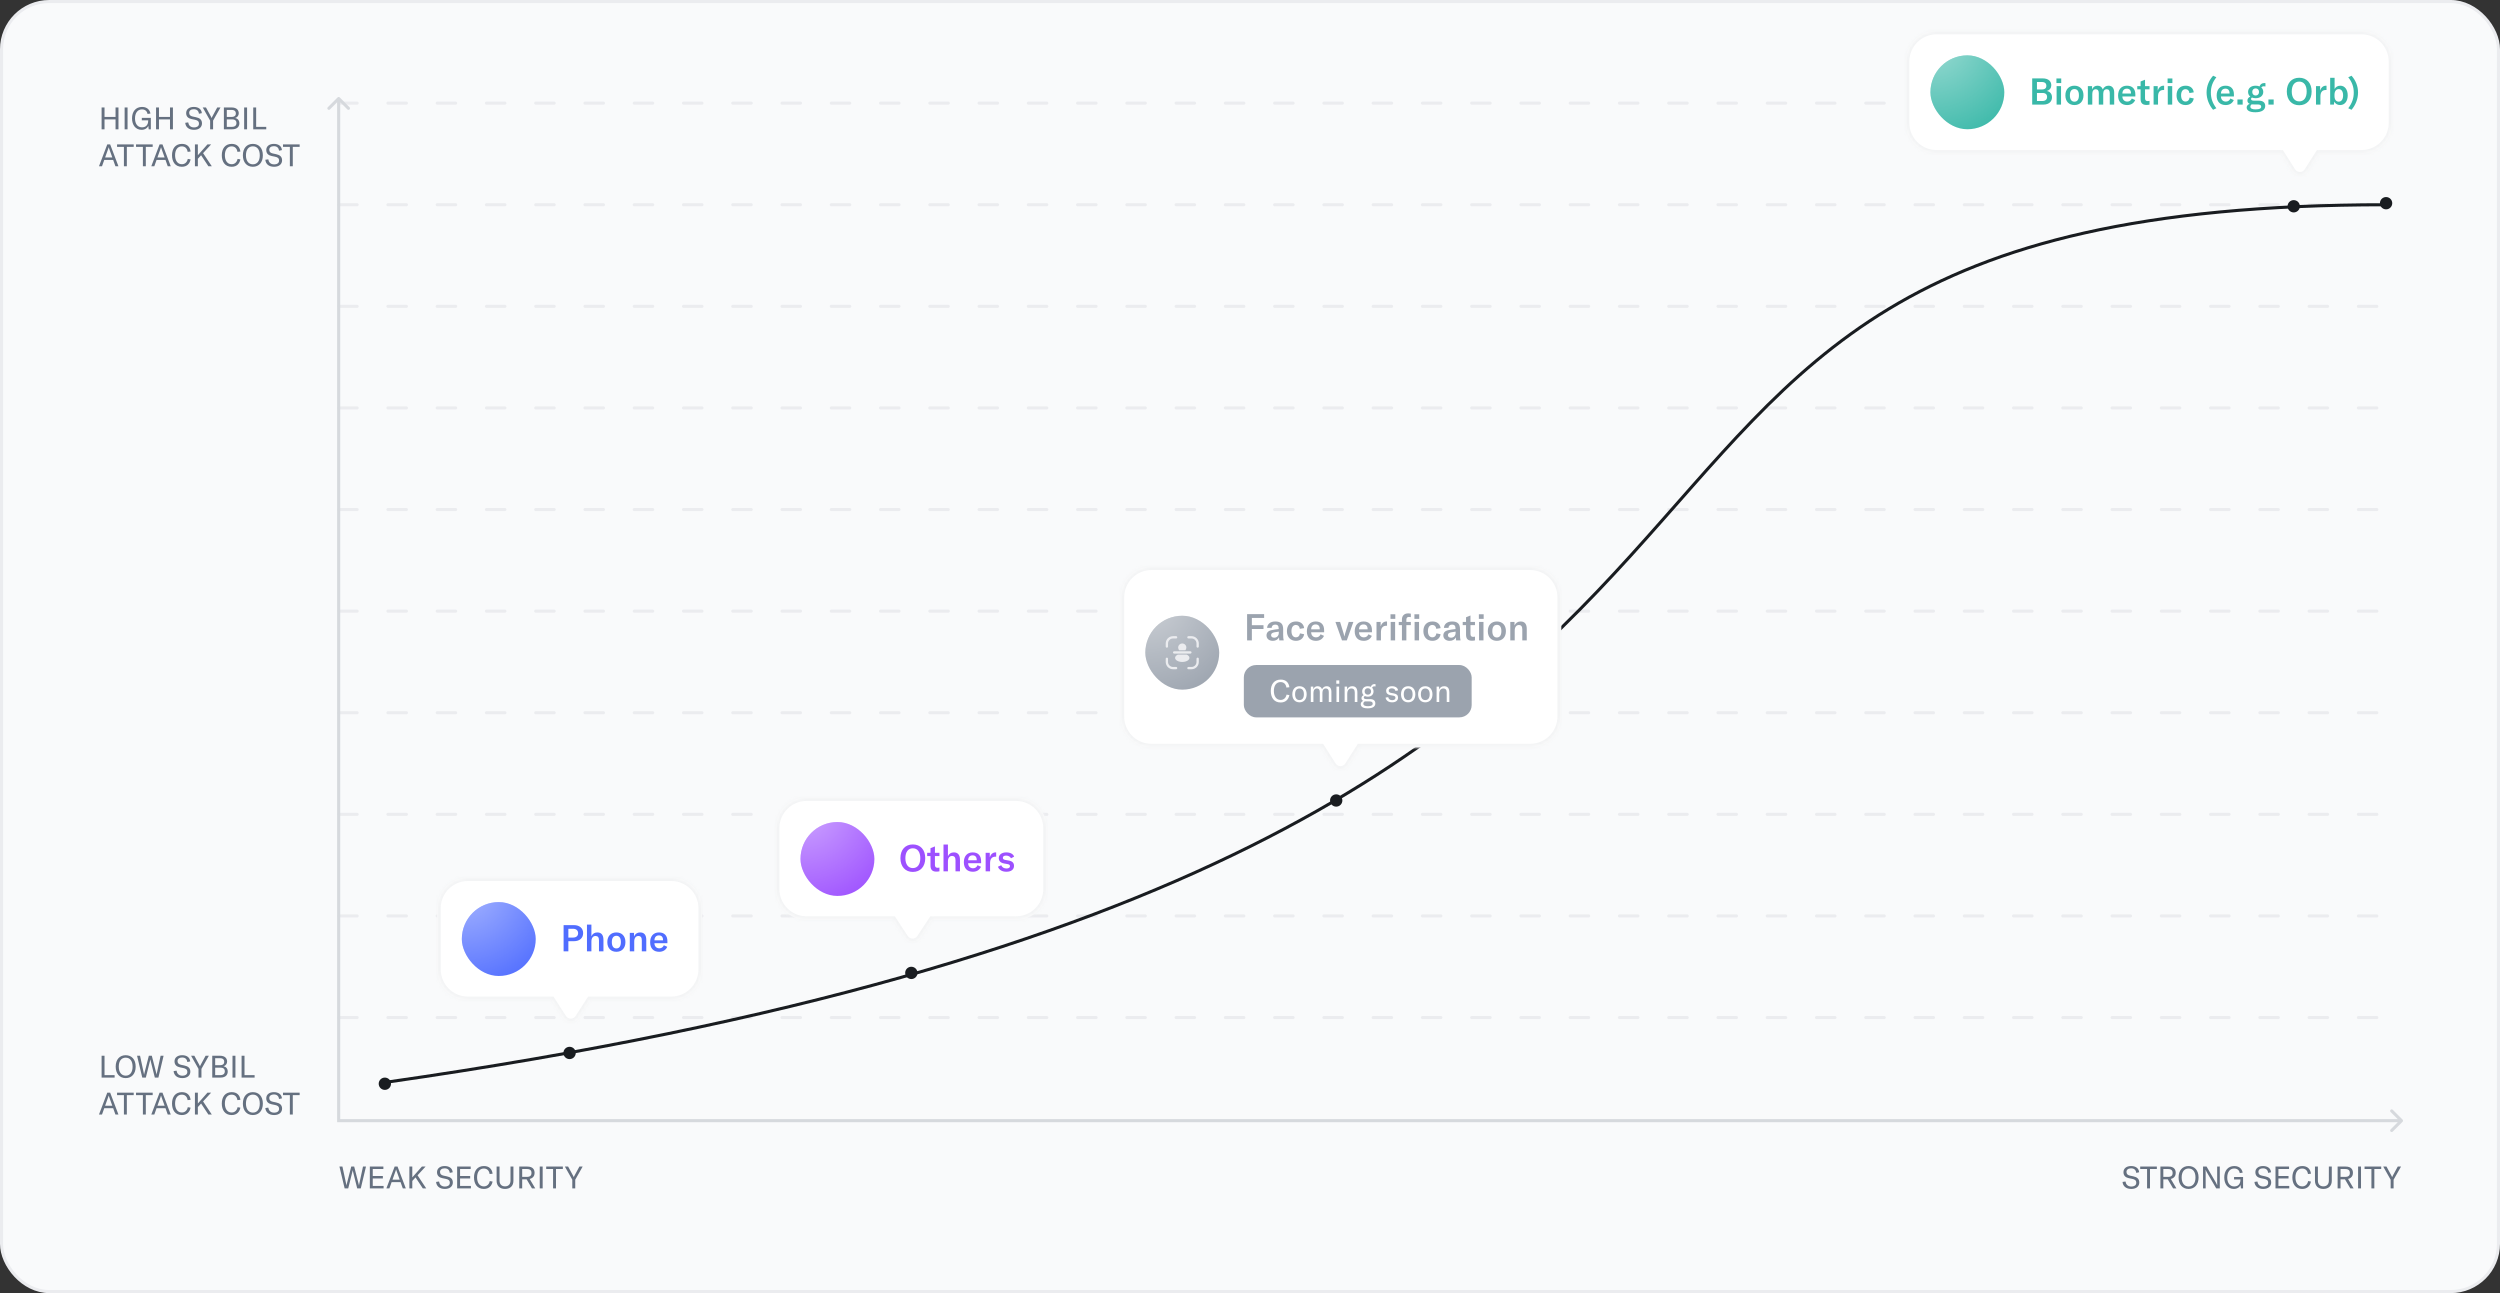 <svg width="812" height="420" viewBox="0 0 812 420" fill="none" xmlns="http://www.w3.org/2000/svg">
<rect x="0" y="0" width="812" height="420" fill="#333333" stroke="none"/>
<rect x="0.5" y="0.5" width="811" height="419" rx="15.5" fill="#F9FAFB"/>
<path d="M110 33.5H780" stroke="#EBECEF" stroke-linecap="round" stroke-dasharray="6 10"/>
<path d="M110 66.5H780" stroke="#EBECEF" stroke-linecap="round" stroke-dasharray="6 10"/>
<path d="M110 99.5H780" stroke="#EBECEF" stroke-linecap="round" stroke-dasharray="6 10"/>
<path d="M110 132.5H780" stroke="#EBECEF" stroke-linecap="round" stroke-dasharray="6 10"/>
<path d="M110 165.5H780" stroke="#EBECEF" stroke-linecap="round" stroke-dasharray="6 10"/>
<path d="M110 198.5H780" stroke="#EBECEF" stroke-linecap="round" stroke-dasharray="6 10"/>
<path d="M110 231.5H780" stroke="#EBECEF" stroke-linecap="round" stroke-dasharray="6 10"/>
<path d="M110 264.5H780" stroke="#EBECEF" stroke-linecap="round" stroke-dasharray="6 10"/>
<path d="M110 297.5H780" stroke="#EBECEF" stroke-linecap="round" stroke-dasharray="6 10"/>
<path d="M110 330.5H780" stroke="#EBECEF" stroke-linecap="round" stroke-dasharray="6 10"/>
<path d="M110.354 31.646C110.158 31.451 109.842 31.451 109.646 31.646L106.464 34.828C106.269 35.024 106.269 35.34 106.464 35.535C106.66 35.731 106.976 35.731 107.172 35.535L110 32.707L112.828 35.535C113.024 35.731 113.34 35.731 113.536 35.535C113.731 35.34 113.731 35.024 113.536 34.828L110.354 31.646ZM110 364L109.5 364L109.5 364.5L110 364.5L110 364ZM780.354 364.354C780.549 364.158 780.549 363.842 780.354 363.646L777.172 360.464C776.976 360.269 776.66 360.269 776.464 360.464C776.269 360.66 776.269 360.976 776.464 361.172L779.293 364L776.464 366.828C776.269 367.024 776.269 367.34 776.464 367.536C776.66 367.731 776.976 367.731 777.172 367.536L780.354 364.354ZM109.5 32L109.5 364L110.5 364L110.5 32L109.5 32ZM110 364.5L780 364.5L780 363.5L110 363.5L110 364.5Z" fill="#D6D9DD"/>
<path d="M692.25 386.17C694.02 386.17 694.84 385.18 694.84 384.08C694.84 382.79 693.98 382.3 692.88 382.07L691.84 381.85C691.05 381.68 690.68 381.32 690.68 380.63C690.68 379.91 691.28 379.48 692.15 379.48C693.2 379.48 693.73 380 693.85 380.95L694.8 380.75C694.66 379.36 693.58 378.73 692.17 378.73C690.66 378.73 689.7 379.53 689.7 380.72C689.7 381.94 690.47 382.47 691.48 382.68L692.51 382.89C693.34 383.06 693.86 383.33 693.86 384.17C693.86 385.07 693.05 385.39 692.28 385.39C691.03 385.39 690.49 384.62 690.36 383.75L689.4 383.89C689.52 385.19 690.44 386.17 692.25 386.17ZM695.136 378.9V379.7H697.366V386H698.316V379.7H700.546V378.9H695.136ZM706.899 386L705.079 382.92C706.269 382.65 706.679 381.78 706.679 380.98C706.679 379.94 706.189 378.9 704.329 378.9H701.699V386H702.649V383.05H704.089L705.829 386H706.899ZM704.219 379.7C705.309 379.7 705.679 380.25 705.679 380.98C705.679 381.69 705.319 382.25 704.219 382.25H702.649V379.7H704.219ZM710.854 386.17C712.814 386.17 714.094 384.75 714.094 382.45C714.094 380.13 712.814 378.73 710.854 378.73C708.884 378.73 707.604 380.13 707.604 382.45C707.604 384.72 708.884 386.17 710.854 386.17ZM710.854 385.37C709.434 385.37 708.604 384.23 708.604 382.45C708.604 380.63 709.434 379.53 710.854 379.53C712.274 379.53 713.094 380.63 713.094 382.45C713.094 384.26 712.274 385.37 710.854 385.37ZM716.397 386V380.86C716.397 380.43 716.387 380.17 716.367 379.92H716.387C716.497 380.24 716.627 380.48 716.827 380.83L719.837 386H720.987V378.9H720.137V384.04C720.137 384.47 720.147 384.73 720.167 384.98H720.147C720.037 384.68 719.907 384.42 719.707 384.07L716.697 378.9H715.547V386H716.397ZM725.548 386.17C726.608 386.17 727.418 385.63 727.728 384.86L727.858 386H728.548V382.29H725.618V383.09H727.698V383.21C727.698 383.89 727.438 385.36 725.688 385.36C724.148 385.36 723.408 384.08 723.408 382.46C723.408 380.73 724.228 379.53 725.678 379.53C726.948 379.53 727.378 380.41 727.478 381.01L728.418 380.88C728.298 380.09 727.668 378.73 725.708 378.73C723.608 378.73 722.438 380.28 722.438 382.45C722.438 384.59 723.608 386.17 725.548 386.17ZM735.092 386.17C736.862 386.17 737.682 385.18 737.682 384.08C737.682 382.79 736.822 382.3 735.722 382.07L734.682 381.85C733.892 381.68 733.522 381.32 733.522 380.63C733.522 379.91 734.122 379.48 734.992 379.48C736.042 379.48 736.572 380 736.692 380.95L737.642 380.75C737.502 379.36 736.422 378.73 735.012 378.73C733.502 378.73 732.542 379.53 732.542 380.72C732.542 381.94 733.312 382.47 734.322 382.68L735.352 382.89C736.182 383.06 736.702 383.33 736.702 384.17C736.702 385.07 735.892 385.39 735.122 385.39C733.872 385.39 733.332 384.62 733.202 383.75L732.242 383.89C732.362 385.19 733.282 386.17 735.092 386.17ZM740.032 382.76H743.312V381.96H740.032V379.7H743.482V378.9H739.082V386H743.552V385.2H740.032V382.76ZM747.757 386.17C749.467 386.17 750.327 385.11 750.597 383.77L749.677 383.61C749.477 384.67 748.767 385.34 747.757 385.34C746.307 385.34 745.557 384.08 745.557 382.42C745.557 380.7 746.347 379.54 747.737 379.54C748.837 379.54 749.487 380.25 749.627 381.32L750.597 381.22C750.417 379.75 749.517 378.73 747.787 378.73C745.677 378.73 744.557 380.25 744.557 382.43C744.557 384.49 745.557 386.17 747.757 386.17ZM751.902 383.52C751.902 385.1 752.872 386.17 754.632 386.17C756.392 386.17 757.362 385.1 757.362 383.52V378.9H756.412V383.46C756.412 384.6 755.782 385.33 754.632 385.33C753.482 385.33 752.852 384.6 752.852 383.46V378.9H751.902V383.52ZM764.458 386L762.638 382.92C763.828 382.65 764.238 381.78 764.238 380.98C764.238 379.94 763.748 378.9 761.888 378.9H759.258V386H760.208V383.05H761.648L763.388 386H764.458ZM761.778 379.7C762.868 379.7 763.238 380.25 763.238 380.98C763.238 381.69 762.878 382.25 761.778 382.25H760.208V379.7H761.778ZM766.858 378.9H765.908V386H766.858V378.9ZM768.007 378.9V379.7H770.237V386H771.187V379.7H773.417V378.9H768.007ZM777.441 386V383.17L779.851 378.9H778.791L777.161 381.91C777.061 382.1 777.001 382.23 776.971 382.32H776.951C776.921 382.23 776.861 382.1 776.761 381.91L775.131 378.9H774.071L776.481 383.17V386H777.441Z" fill="#657080"/>
<path d="M113.1 386L114.48 380.46C114.51 380.34 114.53 380.25 114.54 380.13H114.58C114.59 380.25 114.61 380.34 114.64 380.46L116.02 386H117.18L118.87 378.9H117.9L116.67 384.62C116.63 384.81 116.62 384.9 116.61 385.01H116.58C116.57 384.91 116.55 384.82 116.5 384.62L115.04 378.9H114.08L112.62 384.62C112.57 384.82 112.55 384.91 112.54 385.01H112.51C112.5 384.9 112.49 384.81 112.45 384.62L111.22 378.9H110.25L111.94 386H113.1ZM121.071 382.76H124.351V381.96H121.071V379.7H124.521V378.9H120.121V386H124.591V385.2H121.071V382.76ZM131.812 386L129.122 378.9H128.182L125.492 386H126.472L127.202 383.95H130.102L130.832 386H131.812ZM128.472 380.38C128.532 380.22 128.582 380.05 128.642 379.84H128.662C128.722 380.05 128.772 380.22 128.832 380.38L129.822 383.15H127.482L128.472 380.38ZM138.443 386L135.613 381.74L138.223 378.9H137.033L133.913 382.42V378.9H132.963V386H133.913V383.57L134.963 382.42L137.333 386H138.443ZM144.49 386.17C146.26 386.17 147.08 385.18 147.08 384.08C147.08 382.79 146.22 382.3 145.12 382.07L144.08 381.85C143.29 381.68 142.92 381.32 142.92 380.63C142.92 379.91 143.52 379.48 144.39 379.48C145.44 379.48 145.97 380 146.09 380.95L147.04 380.75C146.9 379.36 145.82 378.73 144.41 378.73C142.9 378.73 141.94 379.53 141.94 380.72C141.94 381.94 142.71 382.47 143.72 382.68L144.75 382.89C145.58 383.06 146.1 383.33 146.1 384.17C146.1 385.07 145.29 385.39 144.52 385.39C143.27 385.39 142.73 384.62 142.6 383.75L141.64 383.89C141.76 385.19 142.68 386.17 144.49 386.17ZM149.43 382.76H152.71V381.96H149.43V379.7H152.88V378.9H148.48V386H152.95V385.2H149.43V382.76ZM157.156 386.17C158.866 386.17 159.726 385.11 159.996 383.77L159.076 383.61C158.876 384.67 158.166 385.34 157.156 385.34C155.706 385.34 154.956 384.08 154.956 382.42C154.956 380.7 155.746 379.54 157.136 379.54C158.236 379.54 158.886 380.25 159.026 381.32L159.996 381.22C159.816 379.75 158.916 378.73 157.186 378.73C155.076 378.73 153.956 380.25 153.956 382.43C153.956 384.49 154.956 386.17 157.156 386.17ZM161.3 383.52C161.3 385.1 162.27 386.17 164.03 386.17C165.79 386.17 166.76 385.1 166.76 383.52V378.9H165.81V383.46C165.81 384.6 165.18 385.33 164.03 385.33C162.88 385.33 162.25 384.6 162.25 383.46V378.9H161.3V383.52ZM173.856 386L172.036 382.92C173.226 382.65 173.636 381.78 173.636 380.98C173.636 379.94 173.146 378.9 171.286 378.9H168.656V386H169.606V383.05H171.046L172.786 386H173.856ZM171.176 379.7C172.266 379.7 172.636 380.25 172.636 380.98C172.636 381.69 172.276 382.25 171.176 382.25H169.606V379.7H171.176ZM176.257 378.9H175.307V386H176.257V378.9ZM177.406 378.9V379.7H179.636V386H180.586V379.7H182.816V378.9H177.406ZM186.839 386V383.17L189.249 378.9H188.189L186.559 381.91C186.459 382.1 186.399 382.23 186.369 382.32H186.349C186.319 382.23 186.259 382.1 186.159 381.91L184.529 378.9H183.469L185.879 383.17V386H186.839Z" fill="#657080"/>
<path d="M37.53 34.9V37.97H33.95V34.9H33V42H33.95V38.77H37.53V42H38.48V34.9H37.53ZM41.431 34.9H40.48V42H41.431V34.9ZM45.99 42.17C47.05 42.17 47.86 41.63 48.17 40.86L48.3 42H48.99V38.29H46.06V39.09H48.14V39.21C48.14 39.89 47.88 41.36 46.13 41.36C44.59 41.36 43.85 40.08 43.85 38.46C43.85 36.73 44.67 35.53 46.12 35.53C47.39 35.53 47.82 36.41 47.92 37.01L48.86 36.88C48.74 36.09 48.11 34.73 46.15 34.73C44.05 34.73 42.88 36.28 42.88 38.45C42.88 40.59 44.05 42.17 45.99 42.17ZM55.215 34.9V37.97H51.636V34.9H50.685V42H51.636V38.77H55.215V42H56.166V34.9H55.215ZM63.014 42.17C64.784 42.17 65.604 41.18 65.604 40.08C65.604 38.79 64.744 38.3 63.644 38.07L62.604 37.85C61.814 37.68 61.444 37.32 61.444 36.63C61.444 35.91 62.044 35.48 62.914 35.48C63.964 35.48 64.494 36 64.614 36.95L65.564 36.75C65.424 35.36 64.344 34.73 62.934 34.73C61.424 34.73 60.464 35.53 60.464 36.72C60.464 37.94 61.234 38.47 62.244 38.68L63.274 38.89C64.104 39.06 64.624 39.33 64.624 40.17C64.624 41.07 63.814 41.39 63.044 41.39C61.794 41.39 61.254 40.62 61.124 39.75L60.164 39.89C60.284 41.19 61.204 42.17 63.014 42.17ZM69.21 42V39.17L71.62 34.9H70.56L68.93 37.91C68.83 38.1 68.77 38.23 68.74 38.32H68.72C68.69 38.23 68.63 38.1 68.53 37.91L66.9 34.9H65.84L68.25 39.17V42H69.21ZM76.357 38.33C77.167 38.1 77.547 37.46 77.547 36.79C77.547 35.95 77.057 34.9 75.187 34.9H72.717V42H75.397C77.197 42 77.747 40.96 77.747 40.05C77.747 39.1 77.207 38.48 76.357 38.33ZM75.187 35.7C76.337 35.7 76.607 36.3 76.607 36.86C76.607 37.35 76.407 37.98 75.187 37.98H73.667V35.7H75.187ZM73.667 41.2V38.78H75.447C76.417 38.78 76.807 39.3 76.807 39.96C76.807 40.6 76.457 41.2 75.347 41.2H73.667ZM80.249 34.9H79.299V42H80.249V34.9ZM86.478 42V41.2H83.198V34.9H82.248V42H86.478ZM38.47 54L35.78 46.9H34.84L32.15 54H33.13L33.86 51.95H36.76L37.49 54H38.47ZM35.13 48.38C35.19 48.22 35.24 48.05 35.3 47.84H35.32C35.38 48.05 35.43 48.22 35.49 48.38L36.48 51.15H34.14L35.13 48.38ZM38.019 46.9V47.7H40.249V54H41.199V47.7H43.429V46.9H38.019ZM44.181 46.9V47.7H46.411V54H47.361V47.7H49.591V46.9H44.181ZM55.462 54L52.772 46.9H51.832L49.142 54H50.122L50.852 51.95H53.752L54.482 54H55.462ZM52.122 48.38C52.182 48.22 52.232 48.05 52.292 47.84H52.312C52.372 48.05 52.422 48.22 52.482 48.38L53.472 51.15H51.132L52.122 48.38ZM59.068 54.17C60.778 54.17 61.638 53.11 61.908 51.77L60.988 51.61C60.788 52.67 60.078 53.34 59.068 53.34C57.618 53.34 56.868 52.08 56.868 50.42C56.868 48.7 57.658 47.54 59.048 47.54C60.148 47.54 60.798 48.25 60.938 49.32L61.908 49.22C61.728 47.75 60.828 46.73 59.098 46.73C56.988 46.73 55.868 48.25 55.868 50.43C55.868 52.49 56.868 54.17 59.068 54.17ZM68.793 54L65.963 49.74L68.573 46.9H67.382L64.263 50.42V46.9H63.312V54H64.263V51.57L65.312 50.42L67.683 54H68.793ZM75.24 54.17C76.95 54.17 77.81 53.11 78.08 51.77L77.16 51.61C76.96 52.67 76.25 53.34 75.24 53.34C73.79 53.34 73.04 52.08 73.04 50.42C73.04 48.7 73.83 47.54 75.22 47.54C76.32 47.54 76.97 48.25 77.11 49.32L78.08 49.22C77.9 47.75 77 46.73 75.27 46.73C73.16 46.73 72.04 48.25 72.04 50.43C72.04 52.49 73.04 54.17 75.24 54.17ZM82.135 54.17C84.096 54.17 85.376 52.75 85.376 50.45C85.376 48.13 84.096 46.73 82.135 46.73C80.165 46.73 78.885 48.13 78.885 50.45C78.885 52.72 80.165 54.17 82.135 54.17ZM82.135 53.37C80.716 53.37 79.885 52.23 79.885 50.45C79.885 48.63 80.716 47.53 82.135 47.53C83.555 47.53 84.376 48.63 84.376 50.45C84.376 52.26 83.555 53.37 82.135 53.37ZM89.029 54.17C90.799 54.17 91.619 53.18 91.619 52.08C91.619 50.79 90.759 50.3 89.659 50.07L88.619 49.85C87.829 49.68 87.459 49.32 87.459 48.63C87.459 47.91 88.059 47.48 88.929 47.48C89.979 47.48 90.509 48 90.629 48.95L91.579 48.75C91.439 47.36 90.359 46.73 88.949 46.73C87.439 46.73 86.479 47.53 86.479 48.72C86.479 49.94 87.249 50.47 88.259 50.68L89.289 50.89C90.119 51.06 90.639 51.33 90.639 52.17C90.639 53.07 89.829 53.39 89.059 53.39C87.809 53.39 87.269 52.62 87.139 51.75L86.179 51.89C86.299 53.19 87.219 54.17 89.029 54.17ZM91.916 46.9V47.7H94.146V54H95.096V47.7H97.326V46.9H91.916Z" fill="#657080"/>
<path d="M37.23 350V349.2H33.95V342.9H33V350H37.23ZM40.827 350.17C42.787 350.17 44.067 348.75 44.067 346.45C44.067 344.13 42.787 342.73 40.827 342.73C38.857 342.73 37.577 344.13 37.577 346.45C37.577 348.72 38.857 350.17 40.827 350.17ZM40.827 349.37C39.407 349.37 38.577 348.23 38.577 346.45C38.577 344.63 39.407 343.53 40.827 343.53C42.247 343.53 43.067 344.63 43.067 346.45C43.067 348.26 42.247 349.37 40.827 349.37ZM47.366 350L48.746 344.46C48.776 344.34 48.796 344.25 48.806 344.13H48.846C48.856 344.25 48.876 344.34 48.906 344.46L50.286 350H51.446L53.136 342.9H52.166L50.936 348.62C50.896 348.81 50.886 348.9 50.876 349.01H50.846C50.836 348.91 50.816 348.82 50.766 348.62L49.306 342.9H48.346L46.886 348.62C46.836 348.82 46.816 348.91 46.806 349.01H46.776C46.766 348.9 46.756 348.81 46.716 348.62L45.486 342.9H44.516L46.206 350H47.366ZM59.234 350.17C61.004 350.17 61.824 349.18 61.824 348.08C61.824 346.79 60.964 346.3 59.864 346.07L58.824 345.85C58.034 345.68 57.664 345.32 57.664 344.63C57.664 343.91 58.264 343.48 59.134 343.48C60.184 343.48 60.714 344 60.834 344.95L61.784 344.75C61.644 343.36 60.564 342.73 59.154 342.73C57.644 342.73 56.684 343.53 56.684 344.72C56.684 345.94 57.454 346.47 58.464 346.68L59.494 346.89C60.324 347.06 60.844 347.33 60.844 348.17C60.844 349.07 60.034 349.39 59.264 349.39C58.014 349.39 57.474 348.62 57.344 347.75L56.384 347.89C56.504 349.19 57.424 350.17 59.234 350.17ZM65.431 350V347.17L67.841 342.9H66.781L65.151 345.91C65.051 346.1 64.991 346.23 64.961 346.32H64.941C64.911 346.23 64.851 346.1 64.751 345.91L63.121 342.9H62.061L64.471 347.17V350H65.431ZM72.578 346.33C73.388 346.1 73.767 345.46 73.767 344.79C73.767 343.95 73.278 342.9 71.407 342.9H68.938V350H71.618C73.418 350 73.968 348.96 73.968 348.05C73.968 347.1 73.427 346.48 72.578 346.33ZM71.407 343.7C72.558 343.7 72.828 344.3 72.828 344.86C72.828 345.35 72.627 345.98 71.407 345.98H69.888V343.7H71.407ZM69.888 349.2V346.78H71.668C72.638 346.78 73.028 347.3 73.028 347.96C73.028 348.6 72.677 349.2 71.567 349.2H69.888ZM76.469 342.9H75.519V350H76.469V342.9ZM82.699 350V349.2H79.419V342.9H78.469V350H82.699ZM38.47 362L35.78 354.9H34.84L32.15 362H33.13L33.86 359.95H36.76L37.49 362H38.47ZM35.13 356.38C35.19 356.22 35.24 356.05 35.3 355.84H35.32C35.38 356.05 35.43 356.22 35.49 356.38L36.48 359.15H34.14L35.13 356.38ZM38.019 354.9V355.7H40.249V362H41.199V355.7H43.429V354.9H38.019ZM44.181 354.9V355.7H46.411V362H47.361V355.7H49.591V354.9H44.181ZM55.462 362L52.772 354.9H51.832L49.142 362H50.122L50.852 359.95H53.752L54.482 362H55.462ZM52.122 356.38C52.182 356.22 52.232 356.05 52.292 355.84H52.312C52.372 356.05 52.422 356.22 52.482 356.38L53.472 359.15H51.132L52.122 356.38ZM59.068 362.17C60.778 362.17 61.638 361.11 61.908 359.77L60.988 359.61C60.788 360.67 60.078 361.34 59.068 361.34C57.618 361.34 56.868 360.08 56.868 358.42C56.868 356.7 57.658 355.54 59.048 355.54C60.148 355.54 60.798 356.25 60.938 357.32L61.908 357.22C61.728 355.75 60.828 354.73 59.098 354.73C56.988 354.73 55.868 356.25 55.868 358.43C55.868 360.49 56.868 362.17 59.068 362.17ZM68.793 362L65.963 357.74L68.573 354.9H67.382L64.263 358.42V354.9H63.312V362H64.263V359.57L65.312 358.42L67.683 362H68.793ZM75.24 362.17C76.95 362.17 77.81 361.11 78.08 359.77L77.16 359.61C76.96 360.67 76.25 361.34 75.24 361.34C73.79 361.34 73.04 360.08 73.04 358.42C73.04 356.7 73.83 355.54 75.22 355.54C76.32 355.54 76.97 356.25 77.11 357.32L78.08 357.22C77.9 355.75 77 354.73 75.27 354.73C73.16 354.73 72.04 356.25 72.04 358.43C72.04 360.49 73.04 362.17 75.24 362.17ZM82.135 362.17C84.096 362.17 85.376 360.75 85.376 358.45C85.376 356.13 84.096 354.73 82.135 354.73C80.165 354.73 78.885 356.13 78.885 358.45C78.885 360.72 80.165 362.17 82.135 362.17ZM82.135 361.37C80.716 361.37 79.885 360.23 79.885 358.45C79.885 356.63 80.716 355.53 82.135 355.53C83.555 355.53 84.376 356.63 84.376 358.45C84.376 360.26 83.555 361.37 82.135 361.37ZM89.029 362.17C90.799 362.17 91.619 361.18 91.619 360.08C91.619 358.79 90.759 358.3 89.659 358.07L88.619 357.85C87.829 357.68 87.459 357.32 87.459 356.63C87.459 355.91 88.059 355.48 88.929 355.48C89.979 355.48 90.509 356 90.629 356.95L91.579 356.75C91.439 355.36 90.359 354.73 88.949 354.73C87.439 354.73 86.479 355.53 86.479 356.72C86.479 357.94 87.249 358.47 88.259 358.68L89.289 358.89C90.119 359.06 90.639 359.33 90.639 360.17C90.639 361.07 89.829 361.39 89.059 361.39C87.809 361.39 87.269 360.62 87.139 359.75L86.179 359.89C86.299 361.19 87.219 362.17 89.029 362.17ZM91.916 354.9V355.7H94.146V362H95.096V355.7H97.326V354.9H91.916Z" fill="#657080"/>
<path d="M125.502 351.5C656.501 275.5 455.637 66.5 775 66.5" stroke="#191C20"/>
<circle cx="125" cy="352" r="2" fill="#191C20"/>
<circle cx="185" cy="342" r="2" fill="#191C20"/>
<circle cx="296" cy="316" r="2" fill="#191C20"/>
<circle cx="434" cy="260" r="2" fill="#191C20"/>
<circle cx="745" cy="67" r="2" fill="#191C20"/>
<circle cx="775" cy="66" r="2" fill="#191C20"/>
<mask id="path-24-inside-1_20449_66017" fill="white">
<path fill-rule="evenodd" clip-rule="evenodd" d="M262 259C256.477 259 252 263.477 252 269V288.764C252 294.287 256.477 298.764 262 298.764H290.026L293.899 304.649C295.084 306.45 297.726 306.45 298.911 304.649L302.783 298.764H330C335.523 298.764 340 294.287 340 288.764V269C340 263.477 335.523 259 330 259H262Z"/>
</mask>
<path fill-rule="evenodd" clip-rule="evenodd" d="M262 259C256.477 259 252 263.477 252 269V288.764C252 294.287 256.477 298.764 262 298.764H290.026L293.899 304.649C295.084 306.45 297.726 306.45 298.911 304.649L302.783 298.764H330C335.523 298.764 340 294.287 340 288.764V269C340 263.477 335.523 259 330 259H262Z" fill="white"/>
<path d="M290.026 298.764L290.981 298.136L290.642 297.621H290.026V298.764ZM293.899 304.649L294.853 304.02L293.899 304.649ZM298.911 304.649L299.866 305.277V305.277L298.911 304.649ZM302.783 298.764V297.621H302.167L301.829 298.136L302.783 298.764ZM253.143 269C253.143 264.108 257.108 260.143 262 260.143V257.857C255.846 257.857 250.857 262.846 250.857 269H253.143ZM253.143 288.764V269H250.857V288.764H253.143ZM262 297.621C257.108 297.621 253.143 293.656 253.143 288.764H250.857C250.857 294.918 255.846 299.907 262 299.907V297.621ZM290.026 297.621H262V299.907H290.026V297.621ZM289.072 299.392L292.944 305.277L294.853 304.02L290.981 298.136L289.072 299.392ZM292.944 305.277C294.581 307.764 298.229 307.764 299.866 305.277L297.956 304.02C297.222 305.135 295.587 305.135 294.853 304.02L292.944 305.277ZM299.866 305.277L303.738 299.392L301.829 298.136L297.956 304.02L299.866 305.277ZM330 297.621H302.783V299.907H330V297.621ZM338.857 288.764C338.857 293.656 334.892 297.621 330 297.621V299.907C336.154 299.907 341.143 294.918 341.143 288.764H338.857ZM338.857 269V288.764H341.143V269H338.857ZM330 260.143C334.892 260.143 338.857 264.108 338.857 269H341.143C341.143 262.846 336.154 257.857 330 257.857V260.143ZM262 260.143H330V257.857H262V260.143Z" fill="#F3F4F5" mask="url(#path-24-inside-1_20449_66017)"/>
<rect x="260" y="267" width="24" height="24" rx="12" fill="#9D50FF"/>
<rect opacity="0.5" x="260" y="267" width="24" height="24" rx="12" fill="url(#paint0_radial_20449_66017)"/>
<path d="M296.488 283.204C298.936 283.204 300.52 281.488 300.52 278.74C300.52 275.968 298.936 274.276 296.488 274.276C294.04 274.276 292.456 275.968 292.456 278.74C292.456 281.464 294.04 283.204 296.488 283.204ZM296.488 281.956C294.964 281.956 294.064 280.708 294.064 278.74C294.064 276.736 294.964 275.524 296.488 275.524C298.024 275.524 298.912 276.736 298.912 278.74C298.912 280.744 298.024 281.956 296.488 281.956ZM302.224 278.044V281.14C302.224 282.352 302.704 283.108 304.144 283.108C304.516 283.108 304.78 283.072 305.128 283V281.788C304.936 281.824 304.78 281.86 304.54 281.86C303.94 281.86 303.664 281.548 303.664 280.912V278.044H305.128V277H303.664V274.912L302.224 275.488V277H301.144V278.044H302.224ZM307.888 283V279.82C307.888 278.668 308.38 278.008 309.244 278.008C309.976 278.008 310.348 278.476 310.348 279.388V283H311.8V279.268C311.8 277.684 311.116 276.856 309.82 276.856C308.908 276.856 308.248 277.276 307.888 278.104V274.3H306.448V283H307.888ZM318.662 279.7C318.662 277.864 317.666 276.856 315.926 276.856C314.138 276.856 313.058 278.08 313.058 280.06C313.058 282.028 314.162 283.144 315.998 283.144C317.222 283.144 318.17 282.568 318.614 281.524L317.51 281.02C317.234 281.668 316.73 282.016 316.046 282.016C315.098 282.016 314.462 281.368 314.45 280.36H318.662V279.7ZM314.45 279.412C314.474 278.416 314.99 277.816 315.902 277.816C316.754 277.816 317.246 278.332 317.246 279.316V279.412H314.45ZM321.48 277H320.136V283H321.576V280.492C321.576 279.82 321.636 279.136 322.116 278.668C322.392 278.404 322.788 278.248 323.364 278.248H323.556V276.868C323.496 276.856 323.448 276.856 323.388 276.856C322.416 276.856 321.78 277.504 321.48 278.452V277ZM326.89 283.144C328.462 283.144 329.35 282.376 329.35 281.248C329.35 280.3 328.858 279.724 327.694 279.52L326.518 279.304C325.99 279.208 325.726 279.028 325.726 278.62C325.726 278.152 326.098 277.9 326.77 277.9C327.562 277.9 328.09 278.236 328.378 278.776L329.386 278.236C329.098 277.372 328.126 276.856 326.854 276.856C325.33 276.856 324.406 277.624 324.406 278.704C324.406 279.664 324.994 280.252 326.122 280.456L327.19 280.648C327.778 280.744 328.042 280.912 328.042 281.344C328.042 281.776 327.658 282.088 326.926 282.088C326.074 282.088 325.474 281.704 325.198 281.032L324.13 281.512C324.502 282.568 325.522 283.144 326.89 283.144Z" fill="#9D50FF"/>
<mask id="path-29-inside-2_20449_66017" fill="white">
<path fill-rule="evenodd" clip-rule="evenodd" d="M374 184C368.477 184 364 188.477 364 194V232.736C364 238.259 368.477 242.736 374 242.736H429.121L432.851 248.609C434.029 250.465 436.737 250.465 437.916 248.609L441.645 242.736H497C502.523 242.736 507 238.259 507 232.736V194C507 188.477 502.523 184 497 184H374Z"/>
</mask>
<path fill-rule="evenodd" clip-rule="evenodd" d="M374 184C368.477 184 364 188.477 364 194V232.736C364 238.259 368.477 242.736 374 242.736H429.121L432.851 248.609C434.029 250.465 436.737 250.465 437.916 248.609L441.645 242.736H497C502.523 242.736 507 238.259 507 232.736V194C507 188.477 502.523 184 497 184H374Z" fill="white"/>
<path d="M429.121 242.736L430.086 242.124L429.749 241.593H429.121V242.736ZM432.851 248.609L433.815 247.997L432.851 248.609ZM437.916 248.609L436.951 247.997V247.997L437.916 248.609ZM441.645 242.736V241.593H441.017L440.68 242.124L441.645 242.736ZM365.143 194C365.143 189.108 369.108 185.143 374 185.143V182.857C367.846 182.857 362.857 187.846 362.857 194H365.143ZM365.143 232.736V194H362.857V232.736H365.143ZM374 241.593C369.108 241.593 365.143 237.628 365.143 232.736H362.857C362.857 238.89 367.846 243.879 374 243.879V241.593ZM429.121 241.593H374V243.879H429.121V241.593ZM428.156 243.349L431.886 249.222L433.815 247.997L430.086 242.124L428.156 243.349ZM431.886 249.222C433.513 251.785 437.253 251.785 438.88 249.222L436.951 247.997C436.221 249.146 434.545 249.146 433.815 247.997L431.886 249.222ZM438.88 249.222L442.61 243.349L440.68 242.124L436.951 247.997L438.88 249.222ZM497 241.593H441.645V243.879H497V241.593ZM505.857 232.736C505.857 237.628 501.892 241.593 497 241.593V243.879C503.154 243.879 508.143 238.89 508.143 232.736H505.857ZM505.857 194V232.736H508.143V194H505.857ZM497 185.143C501.892 185.143 505.857 189.108 505.857 194H508.143C508.143 187.846 503.154 182.857 497 182.857V185.143ZM374 185.143H497V182.857H374V185.143Z" fill="#F3F4F5" mask="url(#path-29-inside-2_20449_66017)"/>
<rect x="372" y="200" width="24" height="24" rx="12" fill="#9BA3AE"/>
<rect opacity="0.5" x="372" y="200" width="24" height="24" rx="12" fill="url(#paint1_radial_20449_66017)"/>
<g clip-path="url(#clip0_20449_66017)">
<path d="M379 210V209C379 207.895 379.895 207 381 207H382M385.999 207H386.999C388.103 207 388.998 207.895 388.998 209V210M388.998 213.971V214.999C388.998 216.103 388.103 216.998 386.999 216.998H385.999M382 216.998H381C379.895 216.998 379 216.103 379 214.999V213.971" stroke="#EBECEF" stroke-width="0.75" stroke-linecap="round" stroke-linejoin="round"/>
<path d="M381.369 211.91L386.632 211.91" stroke="#EBECEF" stroke-width="0.75" stroke-linecap="round" stroke-linejoin="round"/>
<path fill-rule="evenodd" clip-rule="evenodd" d="M382.993 211.21L385.001 211.21C385.206 210.976 385.33 210.669 385.33 210.333C385.33 209.597 384.733 209 383.997 209C383.261 209 382.664 209.597 382.664 210.333C382.664 210.669 382.788 210.976 382.993 211.21ZM382.577 212.61C382.023 212.854 381.666 213.237 381.666 213.667C381.666 214.403 382.711 215 383.999 215C385.287 215 386.332 214.403 386.332 213.667C386.332 213.237 385.975 212.854 385.421 212.61H382.577Z" fill="#EBECEF"/>
</g>
<path d="M410.588 199.48H405.056V208H406.604V204.292H410.384V203.068H406.604V200.704H410.588V199.48ZM413.41 208.144C414.37 208.144 415.126 207.7 415.414 206.968C415.426 207.34 415.462 207.7 415.51 208H416.95C416.83 207.58 416.77 206.956 416.77 206.14V204.352C416.77 202.612 415.978 201.856 414.202 201.856C412.654 201.856 411.646 202.648 411.55 203.932H413.026C413.074 203.248 413.494 202.876 414.202 202.876C414.97 202.876 415.318 203.26 415.318 204.16V204.316L414.046 204.472C413.098 204.604 412.522 204.76 412.09 205.012C411.61 205.312 411.358 205.792 411.358 206.368C411.358 207.436 412.174 208.144 413.41 208.144ZM413.866 207.124C413.23 207.124 412.846 206.8 412.846 206.296C412.846 205.78 413.206 205.492 413.998 205.36L415.354 205.156V205.54C415.354 206.488 414.754 207.124 413.866 207.124ZM420.931 208.144C422.359 208.144 423.367 207.328 423.583 205.996L422.227 205.72C422.095 206.56 421.651 207.004 420.931 207.004C420.007 207.004 419.467 206.26 419.467 204.964C419.467 203.728 420.019 202.984 420.907 202.984C421.615 202.984 422.083 203.428 422.179 204.244L423.583 204.016C423.403 202.648 422.431 201.856 420.943 201.856C419.119 201.856 417.991 203.044 417.991 205C417.991 206.908 419.143 208.144 420.931 208.144ZM430.076 204.7C430.076 202.864 429.08 201.856 427.34 201.856C425.552 201.856 424.472 203.08 424.472 205.06C424.472 207.028 425.576 208.144 427.412 208.144C428.636 208.144 429.584 207.568 430.028 206.524L428.924 206.02C428.648 206.668 428.144 207.016 427.46 207.016C426.512 207.016 425.876 206.368 425.864 205.36H430.076V204.7ZM425.864 204.412C425.888 203.416 426.404 202.816 427.316 202.816C428.168 202.816 428.66 203.332 428.66 204.316V204.412H425.864ZM437.441 208L439.577 202H438.065L436.889 205.804C436.793 206.116 436.721 206.416 436.673 206.692H436.637C436.589 206.416 436.517 206.116 436.421 205.804L435.257 202H433.745L435.881 208H437.441ZM445.615 204.7C445.615 202.864 444.619 201.856 442.879 201.856C441.091 201.856 440.011 203.08 440.011 205.06C440.011 207.028 441.115 208.144 442.951 208.144C444.175 208.144 445.123 207.568 445.567 206.524L444.463 206.02C444.187 206.668 443.683 207.016 442.999 207.016C442.051 207.016 441.415 206.368 441.403 205.36H445.615V204.7ZM441.403 204.412C441.427 203.416 441.943 202.816 442.855 202.816C443.707 202.816 444.199 203.332 444.199 204.316V204.412H441.403ZM448.433 202H447.089V208H448.529V205.492C448.529 204.82 448.589 204.136 449.069 203.668C449.345 203.404 449.741 203.248 450.317 203.248H450.509V201.868C450.449 201.856 450.401 201.856 450.341 201.856C449.369 201.856 448.733 202.504 448.433 203.452V202ZM453.194 201.004V199.504H451.634V201.004H453.194ZM453.134 208V202H451.694V208H453.134ZM456.786 202V201.328C456.786 200.692 457.05 200.38 457.626 200.38C457.806 200.38 458.022 200.404 458.238 200.44V199.324C457.974 199.264 457.686 199.228 457.386 199.228C456.102 199.228 455.346 199.984 455.346 201.232V202H454.314V203.044H455.346V208H456.786V203.044H458.238V202H456.786ZM460.962 201.004V199.504H459.402V201.004H460.962ZM460.902 208V202H459.462V208H460.902ZM465.251 208.144C466.679 208.144 467.687 207.328 467.903 205.996L466.547 205.72C466.415 206.56 465.971 207.004 465.251 207.004C464.327 207.004 463.787 206.26 463.787 204.964C463.787 203.728 464.339 202.984 465.227 202.984C465.935 202.984 466.403 203.428 466.499 204.244L467.903 204.016C467.723 202.648 466.751 201.856 465.263 201.856C463.439 201.856 462.311 203.044 462.311 205C462.311 206.908 463.463 208.144 465.251 208.144ZM470.843 208.144C471.803 208.144 472.559 207.7 472.847 206.968C472.859 207.34 472.895 207.7 472.943 208H474.383C474.263 207.58 474.203 206.956 474.203 206.14V204.352C474.203 202.612 473.411 201.856 471.635 201.856C470.087 201.856 469.079 202.648 468.983 203.932H470.459C470.507 203.248 470.927 202.876 471.635 202.876C472.403 202.876 472.751 203.26 472.751 204.16V204.316L471.479 204.472C470.531 204.604 469.955 204.76 469.523 205.012C469.043 205.312 468.791 205.792 468.791 206.368C468.791 207.436 469.607 208.144 470.843 208.144ZM471.299 207.124C470.663 207.124 470.279 206.8 470.279 206.296C470.279 205.78 470.639 205.492 471.431 205.36L472.787 205.156V205.54C472.787 206.488 472.187 207.124 471.299 207.124ZM476.169 203.044V206.14C476.169 207.352 476.649 208.108 478.089 208.108C478.461 208.108 478.725 208.072 479.073 208V206.788C478.881 206.824 478.725 206.86 478.485 206.86C477.885 206.86 477.609 206.548 477.609 205.912V203.044H479.073V202H477.609V199.912L476.169 200.488V202H475.089V203.044H476.169ZM481.894 201.004V199.504H480.334V201.004H481.894ZM481.834 208V202H480.394V208H481.834ZM486.181 208.144C487.909 208.144 489.121 207.004 489.121 204.988C489.121 202.984 487.909 201.856 486.181 201.856C484.453 201.856 483.241 202.984 483.241 204.988C483.241 207.004 484.453 208.144 486.181 208.144ZM486.181 207.052C485.257 207.052 484.705 206.356 484.705 204.988C484.705 203.62 485.257 202.948 486.181 202.948C487.105 202.948 487.645 203.62 487.645 204.988C487.645 206.356 487.105 207.052 486.181 207.052ZM491.982 208V204.82C491.982 203.68 492.486 203.008 493.326 203.008C494.082 203.008 494.442 203.476 494.442 204.424V208H495.894V204.28C495.894 202.672 495.21 201.856 493.902 201.856C492.978 201.856 492.318 202.288 491.91 203.164V202H490.542V208H491.982Z" fill="#9BA3AE"/>
<rect x="404" y="216" width="74" height="17" rx="4" fill="#9BA3AE"/>
<path d="M415.951 228.17C417.661 228.17 418.521 227.11 418.791 225.77L417.871 225.61C417.671 226.67 416.961 227.34 415.951 227.34C414.501 227.34 413.751 226.08 413.751 224.42C413.751 222.7 414.541 221.54 415.931 221.54C417.031 221.54 417.681 222.25 417.821 223.32L418.791 223.22C418.611 221.75 417.711 220.73 415.981 220.73C413.871 220.73 412.751 222.25 412.751 224.43C412.751 226.49 413.751 228.17 415.951 228.17ZM422.073 228.12C423.483 228.12 424.403 227.13 424.403 225.5C424.403 223.87 423.483 222.88 422.073 222.88C420.663 222.88 419.743 223.87 419.743 225.5C419.743 227.13 420.663 228.12 422.073 228.12ZM422.073 227.38C421.173 227.38 420.643 226.74 420.643 225.5C420.643 224.26 421.173 223.62 422.073 223.62C422.973 223.62 423.503 224.26 423.503 225.5C423.503 226.74 422.973 227.38 422.073 227.38ZM425.75 228H426.6V225.08C426.6 224.17 427.03 223.61 427.73 223.61C428.33 223.61 428.67 224.02 428.67 224.75V228H429.52V225.04C429.52 224.13 429.93 223.61 430.64 223.61C431.27 223.61 431.59 224.01 431.59 224.79V228H432.44V224.72C432.44 223.56 431.88 222.88 430.92 222.88C430.24 222.88 429.73 223.21 429.4 223.88C429.17 223.23 428.67 222.88 427.98 222.88C427.31 222.88 426.83 223.21 426.55 223.87V223H425.75V228ZM434.999 222.07V221H434.029V222.07H434.999ZM434.939 228V223H434.089V228H434.939ZM437.586 228V225.39C437.586 224.28 438.096 223.61 438.926 223.61C439.656 223.61 440.026 224.06 440.026 224.94V228H440.876V224.89C440.876 223.56 440.306 222.88 439.206 222.88C438.416 222.88 437.866 223.24 437.536 223.99V223H436.736V228H437.586ZM446.417 222.92C446.557 222.92 446.677 222.94 446.777 222.96V222.22C446.667 222.19 446.557 222.18 446.447 222.18C445.777 222.18 445.407 222.58 445.257 223.09C444.977 222.96 444.657 222.88 444.277 222.88C443.117 222.88 442.427 223.6 442.427 224.57C442.427 225.06 442.597 225.48 442.917 225.79C442.497 225.95 442.207 226.29 442.207 226.79C442.207 227.15 442.367 227.47 442.787 227.66C442.257 227.83 441.977 228.23 441.977 228.7C441.977 229.41 442.467 230.07 444.227 230.07C445.967 230.07 446.707 229.42 446.707 228.48C446.707 227.58 446.137 227.07 445.007 227.07H443.787C443.167 227.07 442.957 226.84 442.957 226.56C442.957 226.33 443.107 226.16 443.317 226.07C443.587 226.2 443.907 226.28 444.277 226.28C445.437 226.28 446.127 225.54 446.127 224.57C446.127 224.1 445.967 223.69 445.667 223.39C445.787 223.07 446.037 222.92 446.417 222.92ZM444.277 225.63C443.637 225.63 443.227 225.18 443.227 224.57C443.227 223.96 443.637 223.53 444.277 223.53C444.917 223.53 445.327 223.97 445.327 224.58C445.327 225.19 444.917 225.63 444.277 225.63ZM444.817 227.82C445.507 227.82 445.857 228.07 445.857 228.54C445.857 228.99 445.547 229.37 444.327 229.37C443.427 229.37 442.807 229.17 442.807 228.55C442.807 228.25 442.977 227.96 443.337 227.8C443.467 227.81 443.607 227.82 443.757 227.82H444.817ZM452.176 228.12C453.396 228.12 454.086 227.49 454.086 226.59C454.086 225.86 453.686 225.4 452.786 225.23L451.816 225.05C451.326 224.96 451.046 224.76 451.046 224.34C451.046 223.85 451.436 223.57 452.076 223.57C452.756 223.57 453.146 223.92 453.256 224.42L454.096 224.23C453.996 223.39 453.236 222.88 452.116 222.88C450.936 222.88 450.216 223.52 450.216 224.38C450.216 225.14 450.696 225.62 451.546 225.78L452.526 225.96C452.976 226.04 453.246 226.22 453.246 226.66C453.246 227.09 452.876 227.42 452.206 227.42C451.476 227.42 451.006 227.06 450.886 226.43L450.026 226.58C450.196 227.57 450.996 228.12 452.176 228.12ZM457.376 228.12C458.786 228.12 459.706 227.13 459.706 225.5C459.706 223.87 458.786 222.88 457.376 222.88C455.966 222.88 455.046 223.87 455.046 225.5C455.046 227.13 455.966 228.12 457.376 228.12ZM457.376 227.38C456.476 227.38 455.946 226.74 455.946 225.5C455.946 224.26 456.476 223.62 457.376 223.62C458.276 223.62 458.806 224.26 458.806 225.5C458.806 226.74 458.276 227.38 457.376 227.38ZM462.932 228.12C464.342 228.12 465.262 227.13 465.262 225.5C465.262 223.87 464.342 222.88 462.932 222.88C461.522 222.88 460.602 223.87 460.602 225.5C460.602 227.13 461.522 228.12 462.932 228.12ZM462.932 227.38C462.032 227.38 461.502 226.74 461.502 225.5C461.502 224.26 462.032 223.62 462.932 223.62C463.832 223.62 464.362 224.26 464.362 225.5C464.362 226.74 463.832 227.38 462.932 227.38ZM467.459 228V225.39C467.459 224.28 467.969 223.61 468.799 223.61C469.529 223.61 469.899 224.06 469.899 224.94V228H470.749V224.89C470.749 223.56 470.179 222.88 469.079 222.88C468.289 222.88 467.739 223.24 467.409 223.99V223H466.609V228H467.459Z" fill="white"/>
<mask id="path-39-inside-3_20449_66017" fill="white">
<path fill-rule="evenodd" clip-rule="evenodd" d="M629 10C623.477 10 619 14.477 619 20V39.88C619 45.403 623.477 49.88 629 49.88H740.839L744.472 55.608C745.65 57.465 748.361 57.465 749.539 55.608L753.172 49.88H767C772.523 49.88 777 45.403 777 39.88V20C777 14.477 772.523 10 767 10H629Z"/>
</mask>
<path fill-rule="evenodd" clip-rule="evenodd" d="M629 10C623.477 10 619 14.477 619 20V39.88C619 45.403 623.477 49.88 629 49.88H740.839L744.472 55.608C745.65 57.465 748.361 57.465 749.539 55.608L753.172 49.88H767C772.523 49.88 777 45.403 777 39.88V20C777 14.477 772.523 10 767 10H629Z" fill="white"/>
<path d="M740.839 49.88L741.804 49.268L741.467 48.737H740.839V49.88ZM744.472 55.608L743.507 56.22L744.472 55.608ZM749.539 55.608L748.574 54.996L749.539 55.608ZM753.172 49.88V48.737H752.544L752.207 49.268L753.172 49.88ZM620.143 20C620.143 15.108 624.108 11.143 629 11.143V8.857C622.846 8.857 617.857 13.846 617.857 20H620.143ZM620.143 39.88V20H617.857V39.88H620.143ZM629 48.737C624.108 48.737 620.143 44.772 620.143 39.88H617.857C617.857 46.034 622.846 51.023 629 51.023V48.737ZM740.839 48.737H629V51.023H740.839V48.737ZM739.874 50.492L743.507 56.22L745.437 54.996L741.804 49.268L739.874 50.492ZM743.507 56.22C745.134 58.785 748.877 58.785 750.504 56.22L748.574 54.996C747.844 56.145 746.167 56.145 745.437 54.996L743.507 56.22ZM750.504 56.22L754.137 50.492L752.207 49.268L748.574 54.996L750.504 56.22ZM767 48.737H753.172V51.023H767V48.737ZM775.857 39.88C775.857 44.772 771.892 48.737 767 48.737V51.023C773.154 51.023 778.143 46.034 778.143 39.88H775.857ZM775.857 20V39.88H778.143V20H775.857ZM767 11.143C771.892 11.143 775.857 15.108 775.857 20H778.143C778.143 13.846 773.154 8.857 767 8.857V11.143ZM629 11.143H767V8.857H629V11.143Z" fill="#F3F4F5" mask="url(#path-39-inside-3_20449_66017)"/>
<rect x="627" y="17.979" width="24" height="24" rx="12" fill="#39B8A8"/>
<rect opacity="0.5" x="627" y="17.979" width="24" height="24" rx="12" fill="url(#paint2_radial_20449_66017)"/>
<path d="M664.784 29.55C665.768 29.287 666.26 28.543 666.26 27.691C666.26 26.575 665.528 25.459 663.428 25.459H660.056V33.978H663.632C665.696 33.978 666.488 32.815 666.488 31.614C666.488 30.474 665.84 29.73 664.784 29.55ZM663.176 26.634C664.316 26.634 664.664 27.223 664.664 27.858C664.664 28.447 664.376 29.058 663.176 29.058H661.604V26.634H663.176ZM661.604 32.803V30.198H663.428C664.448 30.198 664.904 30.738 664.904 31.471C664.904 32.191 664.484 32.803 663.344 32.803H661.604ZM669.487 26.983V25.483H667.927V26.983H669.487ZM669.427 33.978V27.979H667.987V33.978H669.427ZM673.775 34.123C675.503 34.123 676.715 32.983 676.715 30.966C676.715 28.962 675.503 27.834 673.775 27.834C672.047 27.834 670.835 28.962 670.835 30.966C670.835 32.983 672.047 34.123 673.775 34.123ZM673.775 33.031C672.851 33.031 672.299 32.334 672.299 30.966C672.299 29.599 672.851 28.927 673.775 28.927C674.699 28.927 675.239 29.599 675.239 30.966C675.239 32.334 674.699 33.031 673.775 33.031ZM678.136 33.978H679.576V30.511C679.576 29.55 679.996 28.986 680.716 28.986C681.352 28.986 681.688 29.419 681.688 30.247V33.978H683.128V30.474C683.128 29.515 683.536 28.986 684.268 28.986C684.928 28.986 685.252 29.407 685.252 30.282V33.978H686.692V30.055C686.692 28.651 686.008 27.834 684.856 27.834C684.016 27.834 683.392 28.23 682.984 29.047C682.696 28.242 682.12 27.834 681.28 27.834C680.44 27.834 679.864 28.23 679.504 29.047V27.979H678.136V33.978ZM693.56 30.678C693.56 28.843 692.564 27.834 690.824 27.834C689.036 27.834 687.956 29.058 687.956 31.038C687.956 33.007 689.06 34.123 690.896 34.123C692.12 34.123 693.068 33.547 693.512 32.502L692.408 31.998C692.132 32.647 691.628 32.995 690.944 32.995C689.996 32.995 689.36 32.346 689.348 31.338H693.56V30.678ZM689.348 30.39C689.372 29.395 689.888 28.794 690.8 28.794C691.652 28.794 692.144 29.311 692.144 30.294V30.39H689.348ZM695.263 29.023V32.118C695.263 33.331 695.743 34.087 697.183 34.087C697.555 34.087 697.819 34.05 698.167 33.978V32.767C697.975 32.803 697.819 32.839 697.579 32.839C696.979 32.839 696.703 32.526 696.703 31.89V29.023H698.167V27.979H696.703V25.89L695.263 26.466V27.979H694.183V29.023H695.263ZM700.831 27.979H699.487V33.978H700.927V31.471C700.927 30.799 700.987 30.114 701.467 29.646C701.743 29.383 702.139 29.227 702.715 29.227H702.907V27.846C702.847 27.834 702.799 27.834 702.739 27.834C701.767 27.834 701.131 28.483 700.831 29.43V27.979ZM705.593 26.983V25.483H704.033V26.983H705.593ZM705.533 33.978V27.979H704.093V33.978H705.533ZM709.88 34.123C711.308 34.123 712.316 33.306 712.532 31.974L711.176 31.698C711.044 32.538 710.6 32.983 709.88 32.983C708.956 32.983 708.416 32.239 708.416 30.942C708.416 29.706 708.968 28.962 709.856 28.962C710.564 28.962 711.032 29.407 711.128 30.223L712.532 29.994C712.352 28.627 711.38 27.834 709.892 27.834C708.068 27.834 706.94 29.023 706.94 30.979C706.94 32.886 708.092 34.123 709.88 34.123ZM719.876 35.154C718.64 33.523 718.088 31.939 718.088 30.067C718.088 28.195 718.64 26.683 719.876 25.087L718.82 24.595C717.524 26.023 716.696 27.907 716.696 30.043C716.696 32.154 717.512 34.147 718.808 35.658L719.876 35.154ZM725.576 30.678C725.576 28.843 724.58 27.834 722.84 27.834C721.052 27.834 719.972 29.058 719.972 31.038C719.972 33.007 721.076 34.123 722.912 34.123C724.136 34.123 725.084 33.547 725.528 32.502L724.424 31.998C724.148 32.647 723.644 32.995 722.96 32.995C722.012 32.995 721.376 32.346 721.364 31.338H725.576V30.678ZM721.364 30.39C721.388 29.395 721.904 28.794 722.816 28.794C723.668 28.794 724.16 29.311 724.16 30.294V30.39H721.364ZM726.717 32.31V33.978H728.421V32.31H726.717ZM735.323 28.026C735.503 28.026 735.659 28.05 735.815 28.087V27.006C735.695 26.983 735.599 26.971 735.479 26.971C734.615 26.971 734.099 27.427 733.907 28.075C733.547 27.919 733.127 27.834 732.635 27.834C731.111 27.834 730.175 28.663 730.175 29.851C730.175 30.486 730.439 31.015 730.907 31.387C730.331 31.614 729.959 32.047 729.959 32.658C729.959 33.127 730.187 33.523 730.715 33.739C730.067 33.943 729.719 34.386 729.719 34.914C729.719 35.767 730.475 36.462 732.539 36.462C734.699 36.462 735.743 35.658 735.743 34.422C735.743 33.306 735.023 32.694 733.619 32.694H732.047C731.387 32.694 731.135 32.467 731.135 32.142C731.135 31.939 731.255 31.782 731.435 31.686C731.771 31.819 732.179 31.902 732.635 31.902C734.171 31.902 735.107 31.038 735.107 29.851C735.107 29.262 734.879 28.77 734.471 28.41C734.651 28.146 734.927 28.026 735.323 28.026ZM732.635 31.026C731.963 31.026 731.531 30.535 731.531 29.851C731.531 29.178 731.963 28.71 732.635 28.71C733.307 28.71 733.739 29.178 733.739 29.863C733.739 30.535 733.307 31.026 732.635 31.026ZM733.403 33.931C734.087 33.931 734.435 34.182 734.435 34.663C734.435 35.154 734.003 35.526 732.635 35.526C731.603 35.526 730.919 35.286 730.919 34.651C730.919 34.362 731.051 34.087 731.351 33.895C731.495 33.919 731.663 33.919 731.843 33.919L733.403 33.931ZM736.784 32.31V33.978H738.488V32.31H736.784ZM746.785 34.182C749.233 34.182 750.817 32.467 750.817 29.718C750.817 26.947 749.233 25.255 746.785 25.255C744.337 25.255 742.753 26.947 742.753 29.718C742.753 32.443 744.337 34.182 746.785 34.182ZM746.785 32.934C745.261 32.934 744.361 31.686 744.361 29.718C744.361 27.715 745.261 26.503 746.785 26.503C748.321 26.503 749.209 27.715 749.209 29.718C749.209 31.723 748.321 32.934 746.785 32.934ZM753.577 27.979H752.233V33.978H753.673V31.471C753.673 30.799 753.733 30.114 754.213 29.646C754.489 29.383 754.885 29.227 755.461 29.227H755.653V27.846C755.593 27.834 755.545 27.834 755.485 27.834C754.513 27.834 753.877 28.483 753.577 29.43V27.979ZM760.067 34.123C761.567 34.123 762.539 32.862 762.539 30.979C762.539 29.119 761.591 27.834 760.127 27.834C759.239 27.834 758.591 28.291 758.279 28.915V25.279H756.839V33.978H758.051L758.195 33.007C758.507 33.678 759.179 34.123 760.067 34.123ZM759.611 33.019C758.747 33.019 758.243 32.31 758.243 31.195V30.787C758.243 29.646 758.759 28.939 759.611 28.939C760.535 28.939 761.039 29.73 761.039 30.979C761.039 32.251 760.511 33.019 759.611 33.019ZM763.781 35.658C765.077 34.147 765.893 32.154 765.893 30.043C765.893 27.907 765.065 26.023 763.769 24.595L762.713 25.087C763.949 26.683 764.501 28.195 764.501 30.067C764.501 31.939 763.949 33.523 762.713 35.154L763.781 35.658Z" fill="#39B8A8"/>
<mask id="path-44-inside-4_20449_66017" fill="white">
<path fill-rule="evenodd" clip-rule="evenodd" d="M152 285C146.477 285 142 289.477 142 295V314.844C142 320.367 146.477 324.844 152 324.844H179.161L182.87 330.623C184.051 332.462 186.739 332.462 187.919 330.623L191.628 324.844H218C223.523 324.844 228 320.367 228 314.844V295C228 289.477 223.523 285 218 285H152Z"/>
</mask>
<path fill-rule="evenodd" clip-rule="evenodd" d="M152 285C146.477 285 142 289.477 142 295V314.844C142 320.367 146.477 324.844 152 324.844H179.161L182.87 330.623C184.051 332.462 186.739 332.462 187.919 330.623L191.628 324.844H218C223.523 324.844 228 320.367 228 314.844V295C228 289.477 223.523 285 218 285H152Z" fill="white"/>
<path d="M179.161 324.844L180.123 324.227L179.786 323.701H179.161V324.844ZM182.87 330.623L181.908 331.24L182.87 330.623ZM187.919 330.623L188.881 331.24L187.919 330.623ZM191.628 324.844V323.701H191.004L190.667 324.227L191.628 324.844ZM143.143 295C143.143 290.108 147.108 286.143 152 286.143V283.857C145.846 283.857 140.857 288.846 140.857 295H143.143ZM143.143 314.844V295H140.857V314.844H143.143ZM152 323.701C147.108 323.701 143.143 319.735 143.143 314.844H140.857C140.857 320.998 145.846 325.987 152 325.987V323.701ZM179.161 323.701H152V325.987H179.161V323.701ZM178.199 325.461L181.908 331.24L183.832 330.005L180.123 324.227L178.199 325.461ZM181.908 331.24C183.538 333.78 187.251 333.78 188.881 331.24L186.958 330.005C186.227 331.144 184.563 331.144 183.832 330.005L181.908 331.24ZM188.881 331.24L192.59 325.461L190.667 324.227L186.958 330.005L188.881 331.24ZM218 323.701H191.628V325.987H218V323.701ZM226.857 314.844C226.857 319.735 222.892 323.701 218 323.701V325.987C224.154 325.987 229.143 320.998 229.143 314.844H226.857ZM226.857 295V314.844H229.143V295H226.857ZM218 286.143C222.892 286.143 226.857 290.108 226.857 295H229.143C229.143 288.846 224.154 283.857 218 283.857V286.143ZM152 286.143H218V283.857H152V286.143Z" fill="#F3F4F5" mask="url(#path-44-inside-4_20449_66017)"/>
<rect x="150" y="293" width="24" height="24" rx="12" fill="#506DFF"/>
<rect opacity="0.5" x="150" y="293" width="24" height="24" rx="12" fill="url(#paint3_radial_20449_66017)"/>
<path d="M183.056 300.48V309H184.604V305.7H186.416C188.252 305.7 189.404 304.68 189.404 303.072C189.404 301.5 188.24 300.48 186.428 300.48H183.056ZM184.604 304.524V301.668H186.14C187.148 301.668 187.772 302.22 187.772 303.096C187.772 303.984 187.148 304.524 186.14 304.524H184.604ZM192.088 309V305.82C192.088 304.668 192.58 304.008 193.444 304.008C194.176 304.008 194.548 304.476 194.548 305.388V309H196V305.268C196 303.684 195.316 302.856 194.02 302.856C193.108 302.856 192.448 303.276 192.088 304.104V300.3H190.648V309H192.088ZM200.197 309.144C201.925 309.144 203.137 308.004 203.137 305.988C203.137 303.984 201.925 302.856 200.197 302.856C198.469 302.856 197.257 303.984 197.257 305.988C197.257 308.004 198.469 309.144 200.197 309.144ZM200.197 308.052C199.273 308.052 198.721 307.356 198.721 305.988C198.721 304.62 199.273 303.948 200.197 303.948C201.121 303.948 201.661 304.62 201.661 305.988C201.661 307.356 201.121 308.052 200.197 308.052ZM205.998 309V305.82C205.998 304.68 206.502 304.008 207.342 304.008C208.098 304.008 208.458 304.476 208.458 305.424V309H209.91V305.28C209.91 303.672 209.226 302.856 207.918 302.856C206.994 302.856 206.334 303.288 205.926 304.164V303H204.558V309H205.998ZM216.771 305.7C216.771 303.864 215.775 302.856 214.035 302.856C212.247 302.856 211.167 304.08 211.167 306.06C211.167 308.028 212.271 309.144 214.107 309.144C215.331 309.144 216.279 308.568 216.723 307.524L215.619 307.02C215.343 307.668 214.839 308.016 214.155 308.016C213.207 308.016 212.571 307.368 212.559 306.36H216.771V305.7ZM212.559 305.412C212.583 304.416 213.099 303.816 214.011 303.816C214.863 303.816 215.355 304.332 215.355 305.316V305.412H212.559Z" fill="#506DFF"/>
<rect x="0.5" y="0.5" width="811" height="419" rx="15.5" stroke="#EBECEF"/>
<defs>
<radialGradient id="paint0_radial_20449_66017" cx="0" cy="0" r="1" gradientUnits="userSpaceOnUse" gradientTransform="translate(260.874 262.237) rotate(55.01) scale(35.109 34.958)">
<stop stop-color="white"/>
<stop offset="1" stop-color="white" stop-opacity="0"/>
</radialGradient>
<radialGradient id="paint1_radial_20449_66017" cx="0" cy="0" r="1" gradientUnits="userSpaceOnUse" gradientTransform="translate(372.874 195.237) rotate(55.01) scale(35.109 34.958)">
<stop stop-color="white"/>
<stop offset="1" stop-color="white" stop-opacity="0"/>
</radialGradient>
<radialGradient id="paint2_radial_20449_66017" cx="0" cy="0" r="1" gradientUnits="userSpaceOnUse" gradientTransform="translate(627.874 13.215) rotate(55.01) scale(35.109 34.958)">
<stop stop-color="white"/>
<stop offset="1" stop-color="white" stop-opacity="0"/>
</radialGradient>
<radialGradient id="paint3_radial_20449_66017" cx="0" cy="0" r="1" gradientUnits="userSpaceOnUse" gradientTransform="translate(150.874 288.237) rotate(55.01) scale(35.109 34.958)">
<stop stop-color="white"/>
<stop offset="1" stop-color="white" stop-opacity="0"/>
</radialGradient>
<clipPath id="clip0_20449_66017">
<rect width="11.998" height="11.998" fill="white" transform="translate(378.002 206)"/>
</clipPath>
</defs>
</svg>
